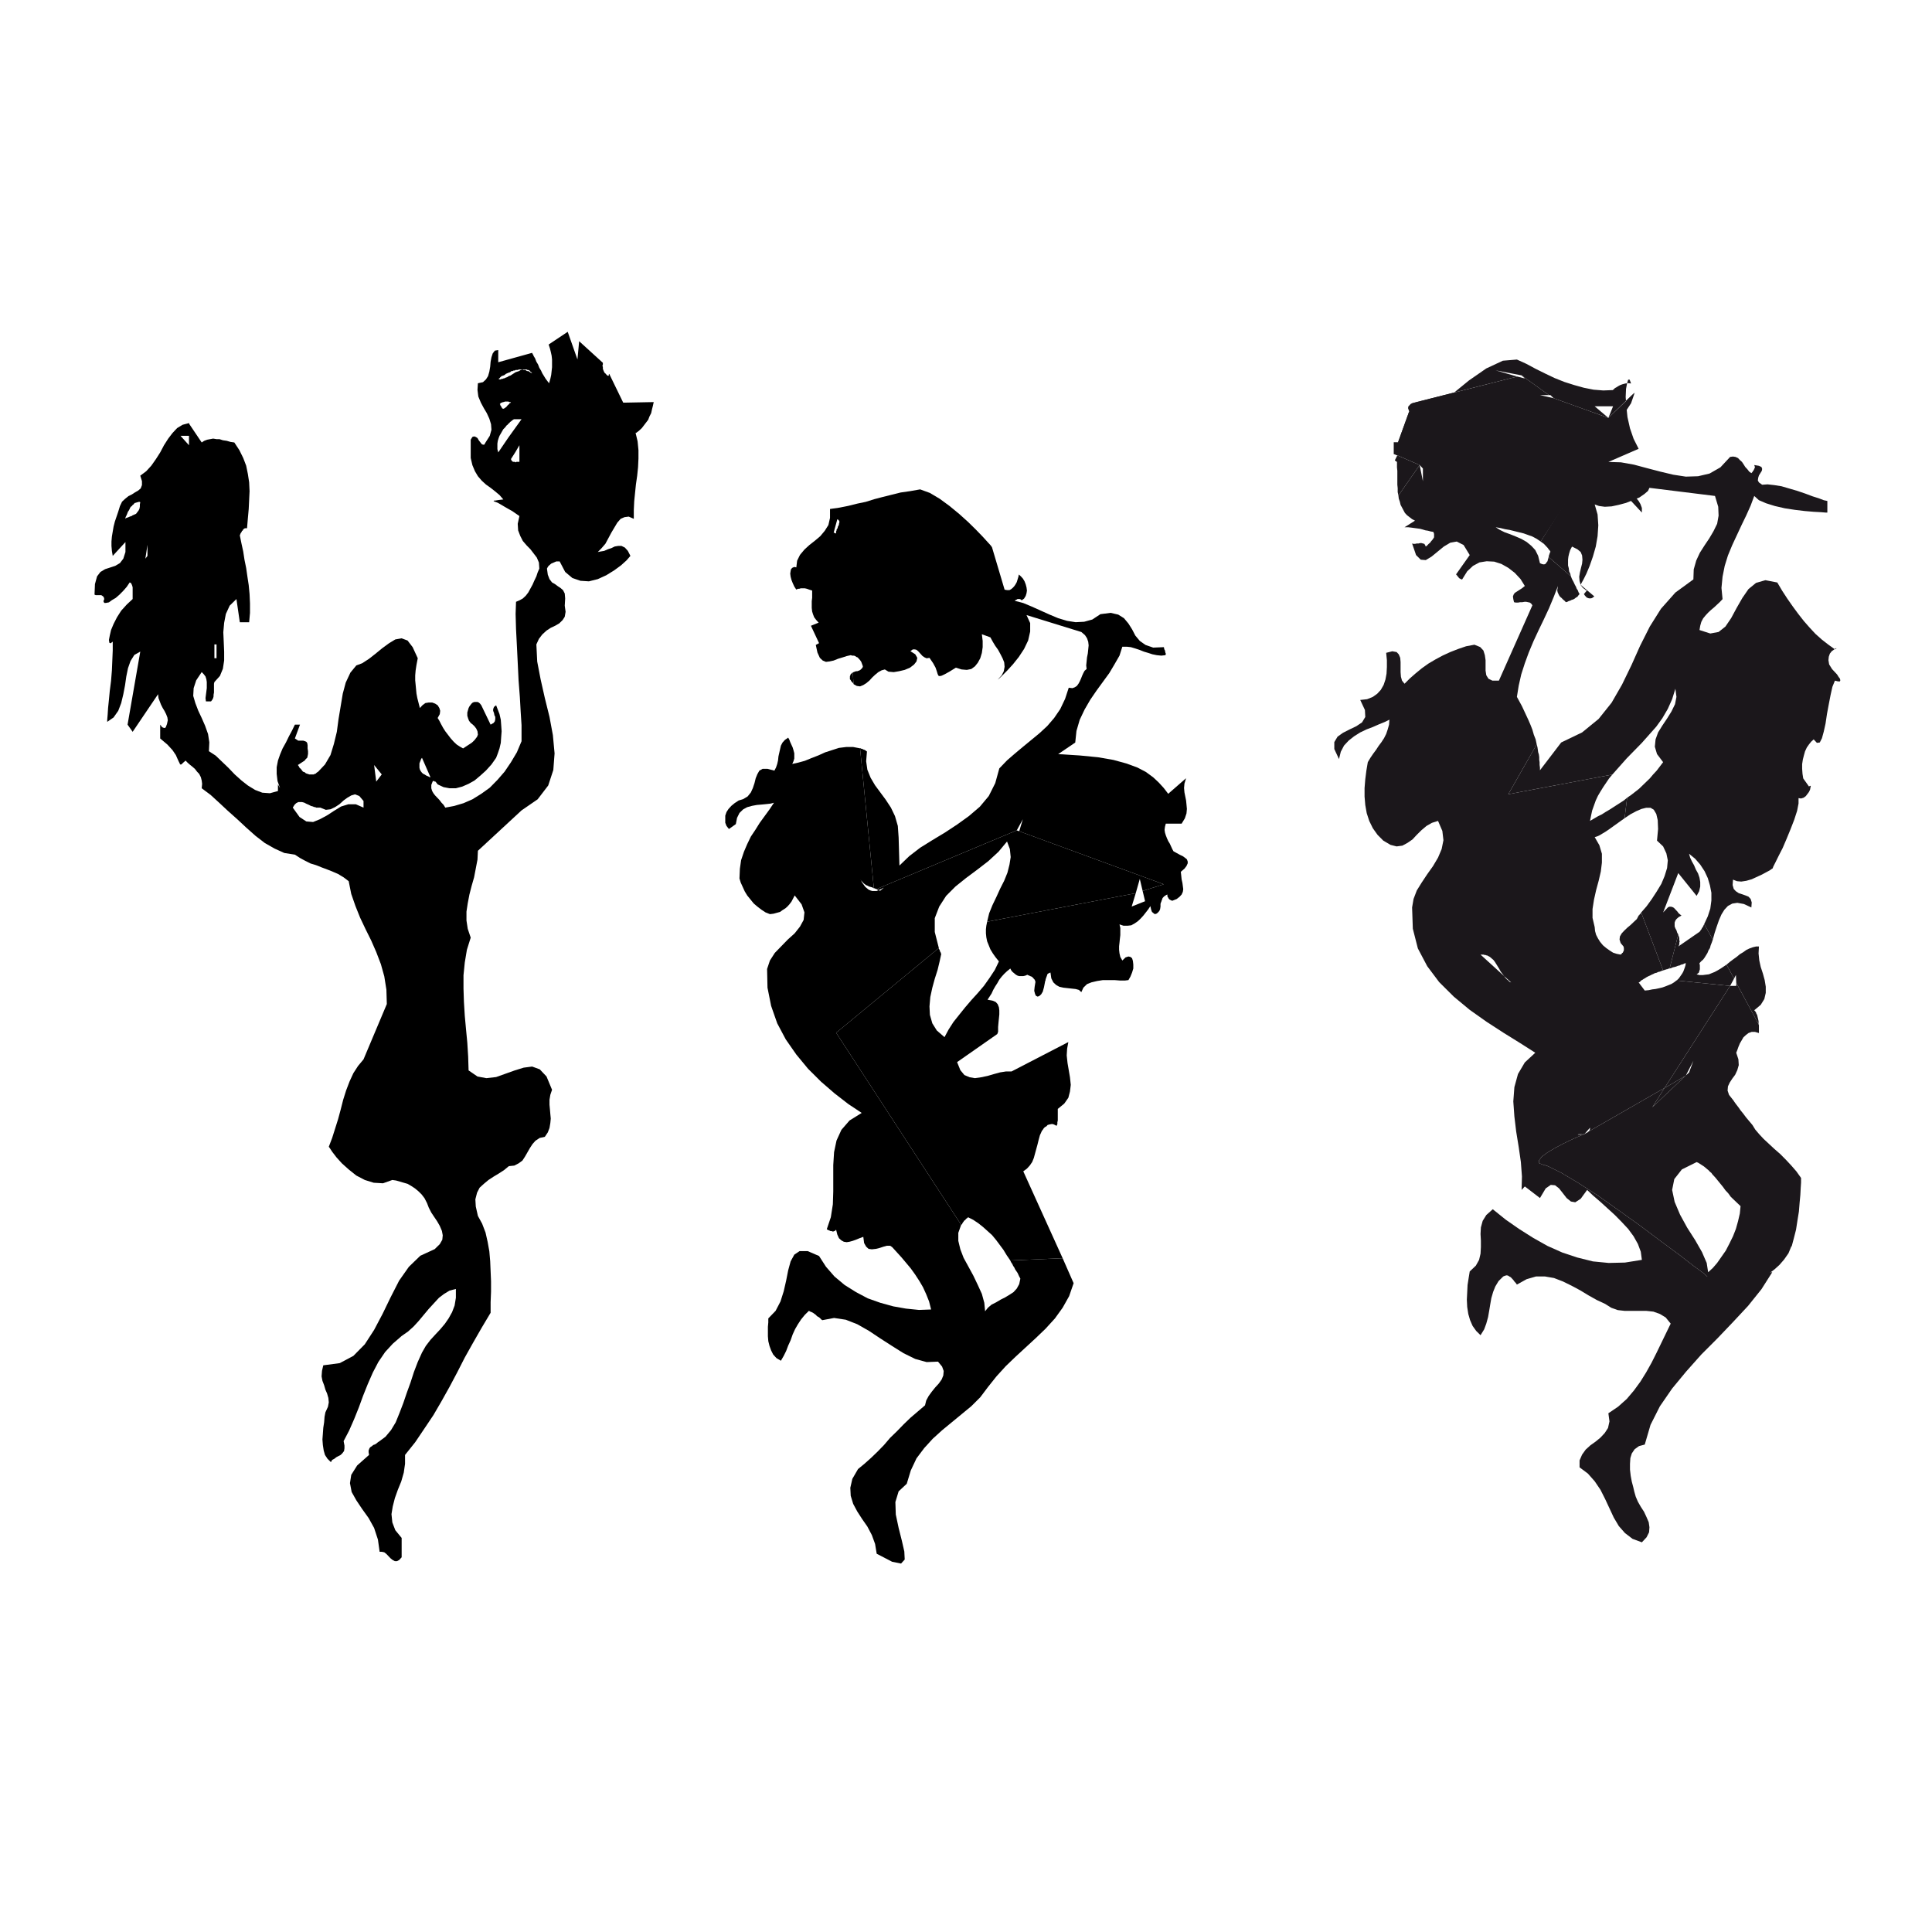 <?xml version="1.0" encoding="utf-8"?>
<!-- Generator: Adobe Illustrator 14.0.0, SVG Export Plug-In . SVG Version: 6.00 Build 43363)  -->
<!DOCTYPE svg PUBLIC "-//W3C//DTD SVG 1.1//EN" "http://www.w3.org/Graphics/SVG/1.1/DTD/svg11.dtd">
<svg version="1.1" id="Calque_1" xmlns="http://www.w3.org/2000/svg" xmlns:xlink="http://www.w3.org/1999/xlink" x="0px" y="0px"
	 width="500px" height="500px" viewBox="0 0 500 500" enable-background="new 0 0 500 500" xml:space="preserve">
<g>
	<polygon points="164.464,111.933 165.012,114.224 165.233,116.515 165.233,118.663 165.124,120.954 164.903,123.102 
		164.575,125.393 164.355,127.54 164.136,129.688 164.027,131.979 164.027,134.27 162.71,133.697 161.614,133.84 160.627,134.27 
		159.751,135.272 158.982,136.561 158.216,137.849 157.449,139.281 156.681,140.713 155.693,141.858 154.708,142.86 
		155.475,142.717 156.353,142.574 157.338,142.145 158.216,141.858 159.094,141.429 159.97,141.285 160.848,141.285 
		161.723,141.715 162.492,142.574 163.149,143.863 162.162,145.008 160.738,146.297 158.982,147.586 156.901,148.875 
		154.708,149.876 152.404,150.45 150.211,150.306 148.13,149.59 146.265,148.015 144.841,145.295 144.402,145.295 143.963,145.295 
		143.634,145.438 143.306,145.581 142.976,145.724 142.648,145.867 142.319,146.154 141.989,146.44 141.771,146.727 
		141.552,147.156 141.771,148.731 142.209,149.876 142.867,150.735 143.634,151.166 144.402,151.738 145.06,152.167 145.717,152.74 
		146.156,153.599 146.265,154.888 146.156,156.75 146.375,158.325 146.156,159.613 145.608,160.473 144.73,161.331 143.745,161.904 
		142.537,162.477 141.441,163.193 140.345,164.195 139.469,165.34 138.812,166.772 139.03,171.211 139.908,175.792 141.004,180.661 
		142.209,185.53 143.085,190.254 143.524,194.979 143.197,199.275 141.88,203.284 139.139,206.864 134.974,209.728 123.681,220.18 
		123.572,222.471 123.133,224.762 122.694,227.053 122.037,229.343 121.488,231.491 121.049,233.782 120.722,235.93 
		120.722,238.221 121.049,240.369 121.818,242.66 120.831,245.809 120.283,249.103 119.953,252.397 119.953,255.832 
		120.063,259.269 120.283,262.848 120.61,266.428 120.94,269.865 121.159,273.444 121.27,277.023 123.572,278.599 125.874,279.029 
		128.396,278.741 130.807,277.883 133.218,277.023 135.522,276.309 137.715,276.023 139.687,276.738 141.441,278.599 
		142.867,282.035 142.428,283.324 142.209,284.613 142.209,285.9 142.319,287.047 142.428,288.336 142.537,289.48 142.428,290.627 
		142.209,291.916 141.771,293.06 141.004,294.206 139.687,294.491 138.591,295.207 137.824,296.068 137.167,297.069 
		136.507,298.216 135.85,299.36 135.193,300.364 134.206,301.08 133.109,301.65 131.685,301.796 130.478,302.797 129.163,303.655 
		127.737,304.514 126.422,305.375 125.216,306.377 124.12,307.378 123.463,308.667 123.024,310.387 123.133,312.247 
		123.681,314.683 124.777,316.685 125.655,318.978 126.204,321.411 126.64,323.844 126.861,326.422 126.97,329.001 127.079,331.576 
		127.079,334.298 126.97,337.019 126.97,339.739 124.668,343.604 122.366,347.614 120.283,351.337 118.309,355.202 116.336,358.924 
		114.253,362.649 112.169,366.229 109.868,369.663 107.455,373.242 104.825,376.537 104.825,378.827 104.495,381.117 
		103.838,383.411 102.96,385.559 102.193,387.707 101.645,389.854 101.315,391.856 101.536,394.005 102.303,396.01 103.947,398.015 
		103.947,403.026 103.29,403.742 102.742,404.027 102.193,404.027 101.645,403.742 101.097,403.312 100.549,402.741 100,402.168 
		99.453,401.737 98.795,401.595 98.247,401.595 97.808,398.445 96.821,395.437 95.395,392.861 93.75,390.57 92.216,388.277 
		91.01,386.13 90.571,383.839 90.901,381.69 92.436,379.258 95.505,376.537 95.395,375.82 95.395,375.39 95.615,374.819 
		95.834,374.531 96.272,374.246 96.601,373.958 97.04,373.815 97.478,373.53 97.808,373.242 98.247,372.957 99.78,371.811 
		101.206,370.094 102.412,368.088 103.399,365.655 104.386,363.077 105.262,360.501 106.249,357.78 107.127,355.06 108.114,352.48 
		109.21,350.048 110.195,348.331 111.403,346.753 112.718,345.321 113.923,344.035 115.129,342.604 116.116,341.171 
		116.994,339.594 117.651,337.877 117.981,335.872 117.981,333.581 116.336,334.012 114.911,334.871 113.596,335.872 
		112.279,337.304 110.964,338.735 109.647,340.31 108.333,341.888 107.018,343.319 105.591,344.605 103.947,345.752 
		101.645,347.757 99.671,349.905 97.917,352.48 96.492,355.202 95.176,358.208 93.97,361.217 92.874,364.224 91.668,367.229 
		90.353,370.236 88.927,372.957 89.146,374.104 89.146,374.819 89.037,375.535 88.598,376.106 88.16,376.537 87.612,376.822 
		87.063,377.11 86.515,377.538 85.967,377.826 85.638,378.399 84.761,377.538 84.103,376.537 83.774,375.39 83.555,373.958 
		83.445,372.526 83.555,371.095 83.665,369.521 83.884,368.088 83.994,366.656 84.213,365.513 84.871,364.081 85.09,362.935 
		84.98,361.788 84.651,360.644 84.213,359.64 83.884,358.496 83.445,357.35 83.226,356.206 83.335,354.773 83.665,353.342 
		87.94,352.769 91.449,350.906 94.409,347.899 96.821,344.178 99.014,340.024 101.097,335.729 103.29,331.434 105.81,327.854 
		108.771,324.99 112.5,323.273 113.814,321.984 114.471,320.838 114.581,319.693 114.362,318.547 113.814,317.258 113.157,316.114 
		112.388,314.968 111.622,313.821 110.964,312.534 110.525,311.388 109.868,310.099 109.099,309.098 108.223,308.239 
		107.345,307.523 106.469,306.95 105.482,306.377 104.495,306.092 103.508,305.804 102.521,305.518 101.536,305.375 99.123,306.234 
		96.711,306.092 94.409,305.375 92.216,304.229 90.243,302.654 88.488,301.08 87.063,299.503 85.967,298.071 85.309,297.069 
		85.09,296.784 85.967,294.491 86.734,292.059 87.502,289.625 88.16,287.189 88.817,284.613 89.585,282.178 90.462,279.888 
		91.449,277.74 92.654,275.877 94.08,274.16 100.11,259.842 100,256.119 99.453,252.683 98.575,249.534 97.369,246.382 
		96.053,243.376 94.628,240.512 93.203,237.505 91.997,234.498 90.901,231.349 90.243,228.055 88.927,227.053 87.502,226.194 
		86.186,225.621 84.761,225.048 83.226,224.475 81.801,223.902 80.375,223.473 78.95,222.757 77.635,222.042 76.319,221.182 
		73.578,220.752 71.057,219.607 68.535,218.175 66.124,216.314 63.711,214.167 61.409,212.019 58.997,209.871 56.695,207.723 
		54.502,205.718 52.2,204 52.309,202.854 52.2,201.996 51.98,201.137 51.542,200.277 50.994,199.705 50.445,198.989 49.788,198.416 
		49.24,197.986 48.582,197.414 48.034,196.841 47.376,197.414 46.938,197.843 46.608,197.843 46.499,197.557 46.279,197.127 
		45.951,196.411 45.512,195.409 44.635,194.121 43.319,192.689 41.456,191.114 41.456,187.534 41.565,187.677 41.675,187.82 
		41.784,187.963 41.894,188.106 42.004,188.25 42.223,188.25 42.333,188.393 42.552,188.393 42.662,188.393 42.881,188.25 
		43.21,187.391 43.429,186.388 43.319,185.672 42.99,184.813 42.552,183.955 42.114,183.238 41.675,182.379 41.346,181.52 
		41.017,180.661 40.908,179.659 34.33,189.395 33.014,187.534 36.303,168.633 34.768,169.493 33.781,171.068 33.124,172.929 
		32.685,175.077 32.356,177.368 31.917,179.659 31.369,181.95 30.602,183.955 29.396,185.672 27.751,186.818 27.751,186.246 
		27.861,184.956 27.97,183.238 28.19,181.091 28.409,178.8 28.738,176.223 28.958,173.501 29.067,170.925 29.176,168.348 
		29.176,166.057 28.628,166.486 28.3,166.342 28.19,165.626 28.409,164.481 28.738,163.049 29.396,161.474 30.273,159.756 
		31.369,158.038 32.795,156.463 34.33,155.031 34.33,154.602 34.33,154.029 34.33,153.599 34.33,153.026 34.33,152.597 
		34.33,152.024 34.22,151.595 34.11,151.308 33.891,150.879 33.562,150.735 32.795,151.881 31.917,152.883 30.931,153.886 
		29.944,154.745 28.958,155.318 28.19,155.89 27.422,156.034 26.984,156.034 26.765,155.604 26.984,155.031 26.874,154.602 
		26.655,154.315 26.436,154.172 26.217,154.029 25.887,154.029 25.668,154.029 25.339,154.029 25.011,154.029 24.791,154.029 
		24.462,153.886 24.572,151.166 25.12,149.16 25.997,148.015 27.203,147.299 28.519,146.87 29.834,146.44 31.041,145.724 
		31.917,144.579 32.465,142.86 32.465,140.283 29.176,143.863 28.958,142.574 28.848,141.285 28.848,140.14 28.958,138.852 
		29.176,137.563 29.396,136.274 29.725,134.985 30.163,133.697 30.602,132.408 31.041,130.977 31.588,129.831 32.356,129.115 
		33.233,128.398 34.11,127.969 34.987,127.397 35.754,126.967 36.413,126.394 36.741,125.535 36.741,124.533 36.303,123.102 
		37.837,121.956 39.153,120.523 40.359,118.806 41.456,117.087 42.442,115.226 43.539,113.508 44.635,112.076 45.841,110.787 
		47.266,109.928 48.911,109.499 49.021,109.785 46.718,112.792 33.891,131.12 33.671,131.406 33.562,131.692 33.343,132.122 
		33.124,132.408 33.014,132.694 32.904,132.981 32.795,133.268 32.575,133.697 32.465,133.983 32.465,134.27 32.575,134.126 
		32.795,133.983 33.014,133.983 33.124,133.84 33.343,133.84 33.562,133.697 33.671,133.697 33.891,133.554 34.11,133.554 
		34.22,133.41 37.619,144.579 37.289,176.365 37.619,176.223 36.851,178.943 37.619,176.223 55.489,166.772 55.489,170.352 
		56.037,170.352 56.037,166.772 55.489,166.772 37.619,176.223 40.14,167.917 37.619,176.223 37.289,176.365 37.619,144.579 
		38.167,143.863 38.167,141 37.619,144.579 34.22,133.41 34.548,133.268 34.877,133.124 35.207,132.981 35.426,132.694 
		35.645,132.408 35.864,132.122 36.083,131.692 36.193,131.12 36.193,130.546 36.303,129.974 35.974,129.831 35.754,129.974 
		35.426,129.974 35.207,130.117 34.987,130.117 34.768,130.261 34.548,130.546 34.33,130.69 34.11,130.977 33.891,131.12 
		46.718,112.792 48.911,115.226 48.911,112.792 46.718,112.792 49.021,109.785 52.2,114.51 52.857,114.08 53.625,113.794 
		54.392,113.651 55.16,113.508 56.037,113.651 56.804,113.651 57.681,113.938 58.668,114.08 59.655,114.367 60.642,114.51 
		61.957,116.515 62.944,118.519 63.711,120.523 64.149,122.671 64.479,124.819 64.588,127.11 64.479,129.401 64.369,131.692 
		64.149,134.126 63.931,136.704 63.602,136.704 63.382,136.704 63.163,136.847 62.944,136.99 62.834,137.276 62.615,137.42 
		62.505,137.706 62.286,137.992 62.176,138.279 62.066,138.565 62.505,140.713 62.944,142.717 63.273,144.865 63.711,147.013 
		64.041,149.304 64.369,151.451 64.588,153.743 64.698,156.177 64.698,158.611 64.479,161.045 62.066,161.045 61.19,155.031 
		59.436,156.75 58.449,158.897 58.01,161.188 57.791,163.622 57.901,166.057 58.01,168.633 58.01,170.925 57.681,173.072 
		56.914,174.934 55.489,176.509 55.379,176.938 55.379,177.511 55.379,178.084 55.379,178.656 55.379,179.229 55.27,179.802 
		55.27,180.231 55.16,180.661 54.94,181.091 54.612,181.52 53.296,181.52 53.186,180.661 53.296,179.802 53.406,178.943 
		53.516,178.084 53.516,177.368 53.516,176.509 53.406,175.792 53.186,175.077 52.748,174.504 52.2,173.932 50.774,176.079 
		50.117,178.084 50.007,180.088 50.555,181.95 51.323,183.955 52.2,185.815 53.077,187.82 53.844,189.968 54.173,192.116 
		54.063,194.407 55.818,195.552 57.462,197.127 59.107,198.702 60.751,200.42 62.505,201.996 64.149,203.284 66.014,204.43 
		67.877,205.146 69.851,205.289 71.934,204.716 71.934,202.998 72.482,204 71.824,202.138 71.605,200.277 71.605,198.559 
		71.934,196.841 72.482,195.266 73.14,193.69 74.017,192.116 74.784,190.541 75.552,189.109 76.319,187.534 77.635,187.534 
		76.319,191.114 76.757,191.399 77.196,191.686 77.635,191.686 78.073,191.686 78.512,191.686 78.95,191.83 79.279,191.973 
		79.499,192.259 79.608,192.832 79.608,193.69 79.718,194.407 79.718,195.123 79.608,195.695 79.499,196.125 79.169,196.411 
		78.841,196.841 78.402,197.127 77.963,197.414 77.525,197.7 77.087,197.986 77.306,198.273 77.525,198.702 77.854,198.989 
		78.073,199.275 78.402,199.705 78.841,199.848 79.169,200.134 79.608,200.277 80.046,200.42 80.485,200.42 81.034,208.725 
		80.485,208.582 79.938,208.296 79.279,208.009 78.731,207.723 78.183,207.58 77.635,207.58 77.196,207.58 76.648,207.866 
		76.209,208.296 75.771,209.012 77.525,211.445 79.279,212.591 81.034,212.734 82.787,212.019 84.651,211.016 86.406,209.871 
		88.269,208.725 90.133,208.152 92.106,208.152 94.08,209.012 94.08,207.293 92.983,206.004 91.887,205.575 90.901,205.861 
		89.914,206.434 88.927,207.15 87.831,208.152 86.734,208.868 85.528,209.441 84.323,209.584 82.897,209.012 82.897,209.012 
		82.897,209.012 82.897,209.012 82.897,209.012 82.897,209.012 82.787,209.012 82.787,209.012 82.787,209.012 82.787,209.012 
		82.787,209.012 97.369,202.282 108.551,198.702 108.662,199.132 108.88,199.562 109.21,199.991 109.538,200.277 109.868,200.42 
		110.307,200.707 110.634,200.85 110.964,200.993 111.183,201.137 111.403,201.137 109.21,196.125 108.99,196.411 108.88,196.698 
		108.771,196.984 108.662,197.271 108.551,197.557 108.551,197.843 108.551,198.129 108.551,198.273 108.551,198.559 
		108.551,198.702 97.369,202.282 98.795,200.42 96.821,197.986 97.369,202.282 82.787,209.012 82.678,209.012 82.458,209.012 
		82.349,209.012 82.13,209.012 81.911,209.012 81.801,209.012 81.582,208.868 81.472,208.868 81.252,208.868 81.034,208.725 
		80.485,200.42 80.595,200.42 80.814,200.42 81.034,200.42 81.252,200.42 81.362,200.277 81.582,200.277 81.801,200.134 
		81.911,199.991 82.13,199.848 82.349,199.705 84.103,197.843 85.528,195.409 86.406,192.545 87.173,189.395 87.612,186.102 
		88.16,182.809 88.708,179.516 89.475,176.652 90.681,174.075 92.216,172.213 93.75,171.641 95.505,170.495 97.149,169.206 
		98.904,167.774 100.658,166.486 102.303,165.484 103.947,165.197 105.482,165.77 106.797,167.488 108.114,170.352 107.784,172.07 
		107.566,173.501 107.455,174.791 107.455,176.079 107.566,177.225 107.675,178.371 107.784,179.516 108.002,180.661 
		108.333,181.95 108.662,183.238 109.319,182.522 110.086,181.95 110.964,181.807 111.84,181.807 112.608,182.093 113.266,182.522 
		113.705,183.238 113.923,183.955 113.814,184.813 113.266,185.815 113.705,186.531 114.144,187.391 114.692,188.393 
		115.24,189.252 116.007,190.254 116.664,191.114 117.433,191.973 118.199,192.689 119.077,193.261 119.844,193.69 120.283,193.405 
		120.722,193.118 121.159,192.832 121.598,192.545 122.037,192.259 122.366,191.973 122.803,191.543 123.133,191.114 
		123.463,190.684 123.681,190.111 123.572,189.252 123.242,188.536 122.803,187.963 122.366,187.534 121.818,187.104 
		121.379,186.531 121.159,185.959 120.94,185.243 120.94,184.384 121.27,183.238 121.488,182.809 121.707,182.522 122.037,182.093 
		122.366,181.807 122.803,181.664 123.133,181.664 123.572,181.664 123.899,181.807 124.229,182.093 124.559,182.522 
		126.97,187.534 127.737,187.104 128.066,186.675 128.176,186.102 128.176,185.53 127.957,185.1 127.848,184.527 127.627,183.955 
		127.627,183.524 127.848,182.952 128.396,182.522 128.833,183.668 129.272,184.813 129.602,186.246 129.711,187.677 
		129.82,189.252 129.711,190.684 129.602,192.259 129.272,193.69 128.833,194.979 128.396,196.125 127.188,197.843 125.765,199.418 
		124.338,200.707 122.803,201.996 121.27,202.854 119.625,203.57 117.981,204 116.336,204 114.801,203.713 113.266,202.998 
		113.157,202.854 113.047,202.712 112.936,202.568 112.827,202.425 112.718,202.282 112.5,202.282 112.388,202.138 112.279,202.138 
		112.061,202.138 111.951,202.282 111.622,203.141 111.622,204 111.84,204.716 112.169,205.289 112.608,205.861 113.157,206.434 
		113.705,207.007 114.253,207.723 114.801,208.296 115.24,209.012 117.542,208.582 119.953,207.866 122.255,206.864 
		124.559,205.432 126.752,203.857 128.724,201.853 130.589,199.705 132.233,197.271 133.767,194.693 134.974,191.83 
		134.974,190.254 134.974,187.677 134.754,184.24 134.535,180.375 134.206,176.079 133.987,171.497 133.767,167.058 
		133.548,162.763 133.439,158.897 133.548,155.747 134.535,155.318 135.302,154.888 136.071,154.172 136.728,153.313 
		137.276,152.311 137.824,151.308 138.263,150.306 138.812,149.16 139.139,148.159 139.578,147.156 139.469,145.581 138.92,144.292 
		138.152,143.291 137.276,142.145 136.289,141.143 135.302,139.997 134.645,138.708 134.096,137.276 133.987,135.558 
		134.426,133.554 132.561,132.265 131.026,131.406 129.82,130.69 128.833,130.117 128.066,129.831 127.737,129.688 127.848,129.544 
		128.176,129.544 129.054,129.401 130.259,129.258 129.272,128.113 128.066,127.11 126.97,126.251 125.765,125.393 124.668,124.39 
		123.681,123.245 122.915,121.956 122.255,120.381 121.818,118.519 121.818,116.372 121.818,113.794 122.255,113.079 
		122.694,112.935 123.133,113.079 123.572,113.364 123.899,113.938 124.229,114.367 124.668,114.939 124.996,115.083 
		125.326,115.083 125.655,114.51 126.752,112.792 127.188,111.217 127.079,109.785 126.64,108.353 125.983,106.921 125.216,105.633 
		124.448,104.201 123.791,102.625 123.572,100.908 123.681,99.189 124.996,98.903 125.765,98.188 126.313,97.328 126.64,96.182 
		126.861,94.894 126.97,93.605 127.188,92.46 127.518,91.458 128.066,90.742 128.944,90.598 128.944,93.749 137.715,91.314 
		137.715,91.314 137.715,91.458 137.824,91.458 137.824,91.601 137.824,91.601 137.934,91.744 137.934,91.744 138.042,91.887 
		138.042,91.887 138.042,92.03 132.343,96.04 132.013,96.326 131.574,96.469 131.246,96.612 130.917,96.756 130.589,97.042 
		130.259,97.185 129.82,97.328 129.493,97.614 129.272,97.901 128.944,98.044 129.054,98.044 129.272,98.188 129.381,98.188 
		129.602,98.188 129.82,98.044 130.041,98.044 130.15,98.044 130.368,97.901 130.589,97.901 130.807,97.757 129.929,104.201 
		129.711,104.201 129.602,104.344 129.493,104.344 129.493,104.487 129.381,104.487 129.381,104.631 129.493,104.773 
		129.493,104.917 129.602,105.06 129.711,105.203 130.698,110.644 130.259,111.074 129.929,111.646 129.602,112.219 
		129.272,112.792 129.054,113.364 128.833,114.08 128.724,114.796 128.724,115.512 128.724,116.228 128.944,117.087 
		131.574,113.222 133.33,117.087 132.233,118.806 132.343,119.092 132.561,119.378 132.782,119.521 133,119.521 133.218,119.521 
		133.439,119.665 133.657,119.521 133.878,119.521 134.096,119.521 134.426,119.521 129.381,121.956 134.426,119.521 
		134.426,115.226 133.33,117.087 131.574,113.222 134.974,108.496 133,108.496 132.782,108.64 132.561,108.783 132.233,109.069 
		132.013,109.212 131.794,109.499 131.574,109.642 131.355,109.928 131.137,110.071 130.917,110.358 130.698,110.644 
		129.711,105.203 129.929,105.633 130.15,105.776 130.368,105.776 130.589,105.633 130.807,105.489 131.137,105.203 
		131.355,104.917 131.685,104.631 131.904,104.344 132.233,104.201 132.122,104.058 132.013,104.058 131.794,104.058 
		131.574,103.915 131.246,103.915 130.917,103.915 130.698,103.915 130.368,104.058 130.15,104.058 129.929,104.201 130.807,97.757 
		131.246,97.614 131.685,97.328 132.122,97.185 132.561,96.898 133,96.612 133.439,96.326 133.878,96.182 134.315,96.04 
		134.754,95.753 135.193,95.753 135.411,95.753 135.632,95.753 135.959,95.753 136.18,95.896 136.398,96.04 136.728,96.04 
		136.946,96.182 137.167,96.326 137.385,96.469 137.715,96.612 137.495,96.326 137.276,96.182 137.056,95.896 136.728,95.753 
		136.507,95.753 136.289,95.61 135.959,95.61 135.741,95.61 135.411,95.61 135.193,95.753 134.863,95.61 134.645,95.61 
		134.315,95.61 133.987,95.753 133.767,95.753 133.439,95.753 133.218,95.896 132.891,95.896 132.67,96.04 132.343,96.04 
		138.042,92.03 138.482,92.746 138.812,93.605 139.248,94.321 139.578,95.181 140.017,95.896 140.345,96.612 140.784,97.328 
		141.223,98.044 141.662,98.617 142.101,99.189 142.428,98.044 142.648,97.042 142.758,96.04 142.867,95.037 142.867,94.035 
		142.867,93.033 142.758,92.03 142.537,91.028 142.319,90.169 141.989,89.167 146.923,85.874 149.445,93.033 149.884,88.307 
		156.023,93.892 156.023,94.321 155.914,94.608 156.023,95.037 156.023,95.466 156.132,95.753 156.242,96.04 156.462,96.469 
		156.79,96.756 157.01,97.042 157.449,97.328 157.449,97.328 157.449,97.185 157.449,97.185 157.559,97.185 157.559,97.042 
		157.559,97.042 157.559,96.898 157.559,96.898 157.667,96.756 157.667,96.756 161.287,104.201 161.834,104.201 161.834,104.201 
		169.179,104.058 168.961,105.06 168.74,105.919 168.522,106.921 168.083,107.78 167.753,108.64 167.205,109.355 166.657,110.071 
		166.108,110.787 165.342,111.503 164.575,112.076 164.575,112.076 	"/>
	<polygon points="127.737,122.385 131.685,123.102 131.355,123.245 131.026,123.387 130.698,123.531 130.259,123.531 
		129.929,123.531 129.602,123.531 129.163,123.387 128.724,123.245 128.285,122.814 127.848,122.385 127.848,122.385 	"/>
	<polygon points="114.581,242.66 113.484,242.517 112.169,242.802 110.744,243.233 109.429,243.661 108.114,244.092 
		106.906,244.234 105.701,244.092 104.713,243.376 103.947,241.944 103.399,239.796 103.508,237.792 103.508,235.787 
		103.399,233.639 103.181,231.778 102.851,229.773 102.303,227.912 101.754,226.194 101.097,224.619 100.219,223.187 
		99.343,221.898 101.206,222.042 102.742,222.757 103.729,224.189 104.495,226.05 104.934,228.341 105.262,230.775 105.591,233.209 
		105.81,235.644 106.14,237.935 106.688,239.796 107.018,240.655 107.455,241.228 107.894,241.657 108.333,241.801 108.88,241.801 
		109.429,241.801 109.977,241.514 110.634,241.371 111.292,241.084 111.951,240.941 112.5,238.937 112.718,236.933 112.608,234.928 
		112.388,232.923 111.951,230.918 111.512,228.771 111.073,226.766 110.744,224.619 110.525,222.328 110.525,220.18 113.266,220.18 
		112.936,222.184 112.936,224.189 113.157,226.479 113.484,228.627 113.814,231.062 114.253,233.353 114.692,235.644 
		114.911,238.078 114.911,240.369 114.692,242.66 114.692,242.66 	"/>
	<polygon points="113.266,220.036 110.525,220.18 110.525,222.328 110.744,224.619 111.073,226.766 111.512,228.771 
		111.951,230.918 112.388,232.923 112.608,234.928 112.718,236.933 112.5,238.937 111.951,240.941 111.292,241.084 110.634,241.371 
		109.977,241.514 109.429,241.801 108.88,241.801 108.333,241.801 107.894,241.657 107.455,241.228 107.018,240.655 
		106.688,239.796 106.14,237.935 105.81,235.644 105.591,233.209 105.262,230.775 104.934,228.341 104.495,226.05 103.729,224.189 
		102.742,222.757 101.206,222.042 99.343,221.898 100.219,223.187 101.097,224.619 101.754,226.194 102.303,227.912 
		102.851,229.773 103.181,231.778 103.399,233.639 103.508,235.787 103.508,237.792 103.399,239.796 103.947,241.944 
		104.713,243.376 105.701,244.092 106.906,244.234 108.114,244.092 109.429,243.661 110.744,243.233 112.169,242.802 
		113.484,242.517 114.692,242.66 114.911,240.369 114.911,238.078 114.692,235.644 114.253,233.353 113.814,231.062 
		113.484,228.627 113.157,226.479 112.936,224.189 112.936,222.184 113.266,220.18 113.266,220.18 	"/>
</g>
<g>
	<polygon points="219.852,175.674 220.061,175.905 220.166,176.02 220.271,176.251 220.377,176.367 220.481,176.481 
		220.586,176.597 220.691,176.712 220.797,176.828 220.902,176.943 220.902,177.058 220.691,174.06 220.481,174.174 220.377,174.29 
		220.271,174.405 220.166,174.521 220.061,174.636 220.061,174.867 219.956,174.982 219.956,175.213 219.956,175.443 
		219.956,175.79 219.956,175.79 	"/>
	<polygon points="300.338,233.926 300.338,234.618 300.231,235.31 300.023,235.772 299.602,236.233 299.287,236.463 
		298.866,236.579 298.552,236.349 298.131,236.002 297.922,235.425 297.711,234.503 297.186,235.31 296.555,236.118 
		295.924,236.925 295.188,237.732 294.453,238.425 293.612,239.001 292.772,239.463 291.826,239.578 290.775,239.578 
		289.725,239.232 289.936,240.155 289.936,241.078 289.936,242 289.83,242.923 289.725,243.961 289.62,244.884 289.62,245.807 
		289.725,246.73 289.936,247.653 290.46,248.575 291.301,247.768 292.037,247.537 292.562,247.653 292.982,247.999 293.193,248.691 
		293.298,249.614 293.298,250.652 292.982,251.69 292.562,252.728 292.037,253.651 291.092,253.766 289.936,253.766 
		288.465,253.651 286.993,253.651 285.417,253.651 283.945,253.882 282.476,254.228 281.319,254.689 280.374,255.611 
		279.849,256.766 279.217,256.188 278.377,255.958 277.326,255.843 276.275,255.728 275.225,255.611 274.174,255.382 
		273.334,254.92 272.599,254.228 272.072,253.189 271.862,251.69 271.548,251.806 271.337,251.921 271.127,252.036 271.021,252.267 
		270.917,252.612 270.812,252.844 270.706,253.189 270.603,253.42 270.603,253.651 270.496,253.882 270.182,255.496 
		269.866,256.649 269.445,257.342 268.92,257.804 268.5,257.919 268.08,257.688 267.869,257.227 267.659,256.42 267.765,255.382 
		267.976,254.112 267.869,253.766 267.765,253.536 267.555,253.305 267.344,253.074 267.134,252.844 266.925,252.728 
		266.608,252.612 266.398,252.498 266.083,252.382 265.874,252.267 265.348,252.498 264.823,252.612 264.297,252.612 
		263.772,252.612 263.352,252.498 262.931,252.267 262.512,251.921 262.09,251.574 261.775,251.229 261.461,250.652 260.62,251.344 
		259.884,252.036 259.254,252.728 258.623,253.536 258.098,254.458 257.572,255.266 257.047,256.188 256.626,257.111 
		256.102,257.919 255.575,258.727 256.837,258.957 257.677,259.303 258.203,259.88 258.519,260.688 258.623,261.495 
		258.623,262.533 258.519,263.571 258.413,264.608 258.309,265.763 258.309,267.031 258.098,267.607 247.696,274.875 
		248.537,276.953 249.587,278.221 250.953,278.798 252.318,279.027 253.896,278.798 255.575,278.451 257.152,277.989 
		258.833,277.529 260.305,277.298 261.775,277.298 276.485,269.685 276.17,271.415 276.064,273.146 276.275,275.105 
		276.591,276.953 276.906,278.798 277.115,280.758 276.906,282.488 276.485,284.104 275.435,285.604 273.755,286.987 
		273.755,287.449 273.755,287.794 273.755,288.256 273.755,288.718 273.755,289.064 273.755,289.524 273.755,289.986 
		273.648,290.448 273.648,290.909 273.438,291.371 273.019,291.14 272.493,290.909 272.072,290.909 271.548,291.024 271.127,291.14 
		270.812,291.486 270.392,291.716 270.076,292.063 269.866,292.408 269.655,292.64 269.131,293.793 268.815,294.947 268.5,296.215 
		268.185,297.369 267.869,298.522 267.555,299.676 267.134,300.715 266.504,301.636 265.769,302.444 264.823,303.137 
		275.014,325.63 261.461,326.206 260.515,324.823 259.674,323.438 258.728,322.169 257.782,320.9 256.732,319.632 255.575,318.594 
		254.42,317.555 253.265,316.632 251.897,315.71 250.533,315.019 250.322,315.248 250.112,315.363 249.902,315.595 249.691,315.825 
		249.482,315.939 249.377,316.172 249.167,316.401 249.062,316.632 248.956,316.863 248.746,316.979 216.383,267.263 
		216.699,267.031 219.115,269.914 216.699,267.031 242.968,245.346 242.968,245.577 243.073,245.691 243.177,245.807 
		243.177,245.922 243.282,246.153 243.282,246.268 243.387,246.384 243.493,246.615 243.493,246.73 243.598,246.845 
		243.177,248.806 242.652,250.998 241.917,253.305 241.286,255.611 240.761,258.034 240.55,260.457 240.655,262.648 241.286,264.84 
		242.442,266.687 244.438,268.416 245.489,266.454 246.75,264.494 248.221,262.648 249.796,260.688 251.373,258.842 
		253.054,256.996 254.631,255.15 256.102,253.074 257.468,250.998 258.519,248.806 257.677,247.768 256.942,246.73 256.311,245.691 
		255.892,244.653 255.471,243.615 255.261,242.578 255.156,241.54 255.156,240.501 255.261,239.578 255.471,238.54 293.928,231.158 
		292.877,234.618 296.345,233.234 295.715,230.581 301.179,228.851 263.141,214.894 263.772,215.124 264.718,212.01 
		263.141,214.894 226.786,230.119 226.681,230.119 226.681,230.004 226.576,230.004 226.576,230.004 226.47,230.004 226.47,229.889 
		226.365,229.889 226.261,229.889 226.261,229.889 226.156,229.889 222.583,193.669 222.792,193.669 222.898,193.784 
		223.108,193.784 223.318,193.899 223.529,194.015 223.634,194.015 223.843,194.13 224.055,194.246 224.159,194.361 
		224.369,194.476 224.159,197.014 224.474,199.206 225.314,201.282 226.47,203.243 227.837,205.088 229.202,206.934 230.568,209.01 
		231.619,211.202 232.355,213.74 232.565,216.739 232.774,224.006 235.296,221.583 238.134,219.392 241.286,217.431 244.543,215.47 
		247.696,213.394 250.743,211.202 253.58,208.779 255.892,206.011 257.572,202.666 258.623,198.86 260.62,196.783 262.616,195.053 
		264.823,193.207 266.925,191.477 269.026,189.747 271.021,187.901 272.808,185.825 274.385,183.518 275.646,180.865 
		276.591,177.981 277.536,178.097 278.166,177.866 278.692,177.52 279.113,176.943 279.428,176.367 279.742,175.674 
		280.059,174.867 280.374,174.174 280.688,173.598 281.214,173.136 281.109,172.214 281.214,171.176 281.319,170.137 
		281.528,169.099 281.635,168.061 281.739,167.023 281.635,166.1 281.319,165.177 280.793,164.37 279.849,163.563 265.663,159.179 
		266.608,161.255 266.608,163.447 266.083,165.754 265.032,167.945 263.667,170.022 262.196,171.867 260.725,173.483 
		259.464,174.751 258.623,175.559 258.203,175.905 259.254,174.751 259.778,173.713 259.989,172.56 259.884,171.406 
		259.464,170.368 258.938,169.33 258.309,168.176 257.572,167.139 256.942,166.1 256.311,164.946 254.105,164.139 254.315,165.87 
		254.315,167.484 254.105,168.983 253.685,170.368 253.054,171.521 252.318,172.444 251.373,173.136 250.217,173.367 
		248.851,173.252 247.38,172.791 245.699,173.829 244.438,174.521 243.703,174.867 243.177,174.982 242.862,174.867 
		242.652,174.405 242.442,173.713 242.126,172.791 241.496,171.637 240.55,170.252 239.815,170.368 239.29,170.137 238.765,169.792 
		238.344,169.33 237.923,168.869 237.608,168.522 237.188,168.176 236.768,168.061 236.243,168.061 235.613,168.522 236.873,169.33 
		237.398,170.252 237.188,171.176 236.558,171.983 235.507,172.791 234.141,173.367 232.67,173.713 231.304,173.944 
		229.938,173.829 228.992,173.252 228.152,173.483 227.312,173.944 226.47,174.636 225.735,175.328 225,176.136 224.159,176.828 
		223.423,177.289 222.583,177.635 221.742,177.52 220.902,177.058 220.691,174.06 220.902,173.944 221.216,173.829 221.532,173.713 
		221.847,173.713 222.162,173.598 222.479,173.483 222.792,173.252 223.004,173.021 223.213,172.791 223.318,172.444 
		223.108,171.867 222.898,171.291 222.583,170.829 222.267,170.483 221.953,170.137 221.637,170.022 221.322,169.792 
		221.007,169.676 220.586,169.676 220.166,169.561 216.909,136.224 217.013,135.994 217.119,135.763 217.119,135.532 
		217.225,135.302 217.225,135.071 217.225,134.84 217.119,134.725 217.013,134.609 216.909,134.494 216.699,134.378 
		215.753,137.839 216.383,138.07 216.383,137.839 216.383,137.724 216.383,137.493 216.488,137.378 216.488,137.147 
		216.593,136.917 216.699,136.801 216.804,136.571 216.804,136.34 216.909,136.224 220.166,169.561 219.115,169.792 
		218.064,170.137 216.909,170.483 215.753,170.945 214.703,171.176 213.756,171.291 212.916,170.945 212.18,170.252 211.55,168.869 
		211.129,166.908 211.971,166.446 209.869,161.948 211.865,161.14 211.235,160.448 210.709,159.755 210.395,158.948 
		210.184,158.256 210.079,157.333 210.079,156.526 210.079,155.604 210.184,154.68 210.184,153.758 210.184,152.834 
		209.449,152.604 208.818,152.373 208.293,152.258 207.663,152.258 207.242,152.258 206.822,152.373 206.506,152.373 
		206.296,152.489 206.191,152.489 206.086,152.604 205.561,151.796 205.141,150.874 204.825,150.066 204.615,149.259 
		204.51,148.452 204.615,147.759 204.72,147.298 205.035,146.952 205.561,146.721 206.086,146.837 206.296,145.106 207.032,143.606 
		208.188,142.223 209.449,141.069 210.92,139.916 212.285,138.762 213.441,137.378 214.387,135.878 214.807,134.033 
		214.807,131.726 217.225,131.38 219.536,130.918 221.847,130.341 224.055,129.88 226.261,129.188 228.467,128.611 230.778,128.034 
		233.09,127.458 235.507,127.112 238.134,126.65 240.655,127.573 243.177,129.073 245.699,130.918 248.221,132.995 250.533,135.071 
		252.529,137.032 254.315,138.877 255.575,140.262 256.417,141.185 256.732,141.646 259.989,152.604 260.62,152.72 261.25,152.72 
		261.671,152.489 262.09,152.143 262.512,151.681 262.826,151.22 263.141,150.643 263.352,149.951 263.562,149.259 263.667,148.683 
		264.191,149.144 264.718,149.721 265.138,150.413 265.453,151.22 265.663,152.027 265.769,152.834 265.663,153.527 
		265.453,154.219 265.032,154.911 264.402,155.373 264.191,155.142 263.877,155.027 263.667,155.027 263.562,155.027 
		263.352,155.027 263.141,155.142 263.036,155.257 262.931,155.257 262.722,155.373 262.616,155.488 264.823,156.065 
		267.029,156.987 269.341,158.025 271.653,159.064 273.858,159.986 276.17,160.679 278.377,161.024 280.584,160.909 
		282.686,160.333 284.787,158.948 287.414,158.602 289.409,159.064 290.881,159.986 292.037,161.371 292.982,162.87 
		293.822,164.485 294.979,165.87 296.45,166.908 298.446,167.6 301.179,167.484 301.282,167.715 301.282,167.945 301.388,168.176 
		301.493,168.292 301.493,168.522 301.599,168.753 301.599,168.983 301.703,169.099 301.703,169.33 301.599,169.561 
		300.548,169.676 299.392,169.561 298.236,169.33 297.186,168.983 296.029,168.638 294.873,168.176 293.822,167.83 292.667,167.484 
		291.616,167.369 290.46,167.369 289.725,169.676 288.465,171.867 287.098,174.174 285.417,176.481 283.736,178.789 282.16,181.095 
		280.688,183.633 279.428,186.286 278.587,189.17 278.271,192.169 273.858,195.168 279.428,195.514 284.156,195.976 
		288.148,196.667 291.511,197.591 294.349,198.629 296.555,199.782 298.446,201.167 299.917,202.551 301.179,203.935 
		302.333,205.435 306.957,201.397 306.537,202.782 306.432,203.935 306.537,205.088 306.746,206.126 306.957,207.165 
		307.062,208.203 307.167,209.356 307.062,210.51 306.643,211.779 305.802,213.163 301.703,213.163 301.493,213.97 301.388,214.778 
		301.493,215.47 301.703,216.162 302.019,216.969 302.333,217.662 302.754,218.354 303.069,219.046 303.384,219.738 303.7,220.314 
		304.541,220.776 305.381,221.238 306.117,221.583 306.746,222.045 307.167,222.391 307.378,222.968 307.378,223.429 
		307.062,224.122 306.537,224.813 305.592,225.621 305.695,226.544 305.802,227.582 306.011,228.504 306.117,229.312 
		306.222,230.119 306.117,230.812 305.802,231.504 305.276,232.081 304.541,232.657 303.384,233.119 303.069,233.003 
		302.859,232.888 302.649,232.772 302.544,232.657 302.438,232.542 302.333,232.312 302.229,232.196 302.124,231.965 
		302.124,231.734 302.124,231.504 301.809,231.619 301.493,231.85 301.282,231.965 301.073,232.196 300.863,232.426 
		300.758,232.772 300.652,233.003 300.548,233.35 300.442,233.58 300.338,233.926 300.338,233.926 	"/>
	<polygon points="299.917,224.698 300.338,225.044 300.652,225.275 300.968,225.621 301.388,225.967 301.703,226.197 
		302.019,226.544 302.333,227.005 302.649,227.351 302.859,227.928 302.965,228.504 302.438,228.735 301.914,228.851 
		301.388,228.735 300.968,228.389 300.548,227.928 300.231,227.351 300.023,226.774 299.917,226.082 299.917,225.39 
		300.023,224.698 300.023,224.698 	"/>
	<polygon points="264.087,330.82 263.772,332.321 263.141,333.475 262.301,334.396 261.25,335.088 260.095,335.781 258.938,336.358 
		257.782,337.05 256.626,337.627 255.682,338.433 254.946,339.356 254.735,337.165 254.105,334.857 253.054,332.551 
		251.897,330.129 250.638,327.821 249.377,325.515 248.537,323.322 248.01,321.131 248.01,319.056 248.746,316.979 216.383,267.263 
		216.699,267.031 215.018,265.07 216.699,267.031 242.968,245.346 241.917,241.193 241.917,237.617 243.073,234.618 244.858,231.85 
		247.275,229.428 250.007,227.235 252.948,225.044 255.786,222.853 258.413,220.43 260.62,217.777 261.354,219.738 261.565,221.814 
		261.25,223.775 260.725,225.852 259.884,227.928 258.833,230.004 257.888,232.081 256.837,234.272 255.996,236.349 255.471,238.54 
		293.928,231.158 294.979,227.466 295.715,230.581 301.179,228.851 263.141,214.894 226.786,230.119 226.891,230.119 
		226.891,230.119 226.995,230.119 226.995,230.235 227.101,230.235 227.207,230.235 227.207,230.235 227.312,230.35 227.312,230.35 
		227.416,230.35 227.521,230.35 227.626,230.235 227.732,230.235 227.941,230.119 228.046,230.119 228.152,230.004 228.257,230.004 
		228.362,229.889 228.571,229.773 228.677,229.773 227.732,230.581 227.732,230.466 227.626,230.466 227.626,230.466 
		227.626,230.466 227.626,230.466 227.521,230.466 227.521,230.466 227.521,230.466 227.416,230.35 227.416,230.35 226.891,230.581 
		226.261,230.581 225.735,230.581 225.314,230.466 224.789,230.235 224.369,229.889 223.949,229.542 223.529,228.966 
		223.108,228.389 222.688,227.582 222.898,227.928 223.213,228.274 223.529,228.62 223.843,228.851 224.159,229.081 
		224.474,229.197 224.894,229.428 225.314,229.542 225.735,229.658 226.156,229.889 222.583,193.669 220.797,193.323 
		219.01,193.323 217.119,193.554 215.333,194.13 213.546,194.707 211.76,195.514 209.974,196.207 208.293,196.898 206.612,197.36 
		205.035,197.706 205.351,197.014 205.561,196.322 205.561,195.63 205.561,194.938 205.351,194.13 205.141,193.438 204.825,192.746 
		204.51,192.054 204.3,191.477 203.984,190.9 203.145,191.477 202.514,192.169 202.094,192.977 201.883,193.899 201.673,194.822 
		201.463,195.745 201.358,196.783 201.147,197.706 200.833,198.629 200.412,199.437 198.626,198.975 197.365,198.975 
		196.524,199.437 195.999,200.359 195.579,201.397 195.264,202.666 194.843,203.935 194.318,205.088 193.477,206.126 
		192.321,206.819 191.166,207.165 190.115,207.857 189.274,208.549 188.539,209.356 188.013,210.164 187.698,211.086 
		187.698,212.01 187.698,212.932 188.013,213.74 188.644,214.547 190.43,213.278 190.745,211.663 191.375,210.395 192.321,209.472 
		193.372,208.895 194.633,208.549 195.894,208.318 197.26,208.203 198.416,208.088 199.467,207.972 200.307,207.741 
		199.151,209.472 197.891,211.202 196.63,212.932 195.474,214.778 194.318,216.508 193.372,218.469 192.532,220.43 191.796,222.622 
		191.481,224.813 191.375,227.351 191.691,228.389 192.216,229.542 192.742,230.696 193.372,231.734 194.213,232.772 
		195.054,233.811 195.999,234.618 197.05,235.425 198.101,236.118 199.256,236.579 200.202,236.463 201.043,236.233 
		201.883,236.002 202.514,235.541 203.249,235.08 203.774,234.618 204.3,234.042 204.825,233.35 205.246,232.542 205.666,231.734 
		207.452,234.042 208.188,236.118 207.978,238.079 207.032,239.809 205.666,241.54 203.879,243.154 202.198,244.884 
		200.518,246.615 199.256,248.575 198.521,250.768 198.626,255.611 199.571,260.341 201.147,264.84 203.354,268.993 
		206.086,272.915 209.133,276.605 212.496,279.951 215.963,282.95 219.536,285.719 223.004,288.025 219.852,289.986 217.75,292.408 
		216.488,295.177 215.858,298.176 215.648,301.521 215.648,304.866 215.648,308.327 215.543,311.673 215.018,315.019 
		213.967,318.132 214.177,318.247 214.387,318.361 214.703,318.479 214.912,318.594 215.228,318.594 215.438,318.709 
		215.648,318.709 215.963,318.594 216.173,318.479 216.383,318.247 216.699,319.516 217.119,320.438 217.75,321.016 218.38,321.362 
		219.115,321.478 219.852,321.362 220.691,321.131 221.637,320.786 222.479,320.438 223.423,320.092 223.634,321.707 
		224.159,322.631 224.789,323.208 225.63,323.322 226.681,323.208 227.626,322.976 228.677,322.631 229.518,322.398 
		230.359,322.398 230.884,322.746 232.145,324.129 233.3,325.399 234.562,326.898 235.717,328.283 236.873,329.896 237.923,331.512 
		238.87,333.127 239.71,334.973 240.446,336.817 240.971,338.895 237.819,339.01 234.456,338.665 231.198,338.088 227.837,337.165 
		224.58,336.011 221.532,334.396 218.589,332.551 215.963,330.358 213.756,327.821 211.971,325.053 209.028,323.784 
		206.927,323.784 205.561,324.706 204.615,326.437 203.984,328.743 203.459,331.397 202.829,334.166 201.988,336.817 
		200.727,339.242 198.836,341.202 198.836,342.24 198.731,343.394 198.731,344.662 198.731,345.816 198.836,347.084 
		199.151,348.353 199.571,349.506 200.097,350.545 200.938,351.469 202.094,352.16 202.829,350.892 203.459,349.623 
		203.984,348.238 204.615,346.854 205.141,345.354 205.771,343.971 206.506,342.702 207.347,341.432 208.293,340.278 
		209.344,339.242 209.764,339.472 210.079,339.587 210.5,339.818 210.814,340.049 211.129,340.278 211.445,340.625 211.865,340.854 
		212.18,341.087 212.496,341.432 212.811,341.664 215.858,341.087 218.905,341.549 221.847,342.702 224.894,344.433 
		227.837,346.393 230.884,348.353 233.825,350.2 236.873,351.698 239.815,352.507 242.757,352.39 243.808,353.66 244.228,354.814 
		244.124,355.968 243.703,357.004 242.968,358.043 242.022,359.081 241.18,360.12 240.341,361.273 239.71,362.427 239.395,363.695 
		237.503,365.311 235.613,366.926 233.825,368.656 232.145,370.387 230.359,372.116 228.783,373.962 227.101,375.692 
		225.419,377.308 223.738,378.806 222.058,380.191 220.586,382.728 220.061,385.035 220.166,387.112 220.797,389.188 
		221.847,391.149 223.108,393.109 224.474,395.069 225.63,397.262 226.47,399.568 226.891,402.107 230.884,404.183 233.195,404.645 
		234.141,403.605 234.037,401.531 233.406,398.762 232.565,395.417 231.83,391.956 231.724,388.726 232.565,385.959 
		234.667,383.996 235.717,380.536 237.188,377.422 239.185,374.769 241.392,372.347 243.808,370.154 246.329,368.079 
		248.851,366.002 251.373,363.925 253.685,361.618 255.682,358.966 257.888,356.197 260.305,353.544 262.826,351.121 
		265.453,348.699 268.08,346.277 270.603,343.855 273.019,341.202 275.014,338.433 276.696,335.435 277.852,332.089 275.014,325.63 
		261.461,326.206 261.671,326.668 261.985,327.13 262.196,327.59 262.512,328.052 262.722,328.514 263.036,328.976 263.352,329.438 
		263.562,329.896 263.772,330.358 264.087,330.936 264.087,330.936 	"/>
</g>
<g>
	<polygon fill="#1B171B" points="449.243,252.15 449.336,254.351 455.115,265.051 455.115,264.65 455.115,264.251 455.022,263.851 
		454.929,263.451 454.836,263.051 454.742,262.65 454.557,262.351 454.463,262.051 454.276,261.751 453.997,261.451 
		455.674,260.051 456.606,258.551 456.979,256.951 456.979,255.351 456.7,253.65 456.234,251.951 455.674,250.251 455.302,248.551 
		455.115,246.751 455.208,244.951 454.463,244.951 453.624,245.15 452.785,245.451 451.946,245.851 451.107,246.451 
		450.269,246.951 449.43,247.65 448.591,248.251 447.659,248.951 446.819,249.65 448.777,253.251 449.336,252.15 449.336,252.15 	
		"/>
	<polygon fill="#1B171B" points="439.829,241.151 434.33,244.951 434.518,244.65 434.61,244.351 434.61,243.951 434.703,243.651 
		434.61,243.351 434.61,243.051 434.61,242.751 434.518,242.451 434.424,242.151 434.33,241.851 432.093,250.65 432.467,250.551 
		432.933,250.351 433.398,250.251 433.771,250.15 434.236,249.951 434.703,249.851 435.076,249.65 435.542,249.551 435.915,249.351 
		436.287,249.251 436.194,249.851 436.008,250.451 435.821,250.951 435.635,251.451 435.355,251.951 435.076,252.351 
		434.797,252.751 434.518,253.15 434.236,253.451 433.864,253.751 447.752,255.15 448.777,253.251 446.819,249.65 446.074,250.15 
		445.329,250.65 444.489,251.15 443.744,251.551 442.999,251.851 442.253,252.15 441.414,252.251 440.668,252.351 439.829,252.351 
		439.084,252.15 439.363,251.951 439.644,251.751 439.736,251.451 439.829,251.15 439.923,250.851 439.923,250.451 439.923,250.15 
		439.923,249.751 439.829,249.451 439.829,249.251 440.295,248.751 440.762,248.351 441.135,247.851 441.508,247.251 441.88,246.65 
		442.159,245.951 442.532,245.351 442.719,244.65 442.999,243.951 443.278,243.151 441.042,239.151 440.948,239.351 
		440.855,239.551 440.762,239.751 440.668,239.951 440.481,240.151 440.389,240.351 440.295,240.551 440.109,240.751 
		440.016,240.951 439.829,241.151 439.829,241.151 	"/>
	<polygon fill="#1B171B" points="409.91,293.551 410.376,293.351 410.282,293.351 410.282,293.351 410.282,293.351 410.189,293.351 
		410.189,293.351 410.189,293.351 410.189,293.351 410.097,293.451 410.097,293.451 410.097,293.451 409.91,293.551 409.91,293.551 
			"/>
	<polygon fill="#1B171B" points="410.655,152.851 409.91,153.751 410.189,154.151 410.47,154.451 410.655,154.651 410.937,154.751 
		411.215,154.851 411.495,154.851 411.774,154.851 412.054,154.751 412.333,154.551 412.613,154.351 409.072,151.351 
		409.165,151.551 409.258,151.651 409.444,151.851 409.538,152.051 409.724,152.151 409.91,152.351 410.097,152.451 
		410.282,152.651 410.47,152.751 410.749,152.851 410.749,152.851 	"/>
	<polygon fill="#1B171B" points="436.287,278.351 432.746,280.451 432.373,281.751 432.746,280.451 430.789,281.551 
		427.619,286.551 436.287,278.351 436.287,278.351 	"/>
	<polygon fill="#1B171B" points="422.959,101.651 416.248,108.151 417.46,105.151 412.706,105.151 416.248,108.151 402.081,103.051 
		401.242,102.251 400.869,102.251 393.786,97.151 387.074,95.851 392.667,97.451 365.45,104.351 365.077,104.551 364.892,104.751 
		364.705,104.951 364.519,105.151 364.426,105.351 364.426,105.551 364.426,105.751 364.519,105.951 364.611,106.251 
		364.705,106.451 361.815,114.451 360.697,114.451 360.697,117.451 367.407,120.351 361.909,128.251 361.723,127.351 
		361.723,126.351 361.63,125.451 361.63,124.451 361.63,123.551 361.63,122.651 361.63,121.851 361.537,120.951 361.537,120.251 
		361.537,119.551 360.977,119.151 361.909,117.251 364.053,114.251 367.222,110.551 371.136,106.351 375.518,102.251 
		380.178,98.451 384.65,95.351 388.938,93.351 392.573,93.051 394.997,94.151 397.421,95.451 399.844,96.651 402.36,97.851 
		404.878,98.851 407.394,99.651 409.91,100.351 412.427,100.851 414.943,101.051 417.46,100.951 417.46,100.851 417.646,100.751 
		417.926,100.451 418.299,100.251 418.765,99.951 419.324,99.651 419.884,99.451 420.629,99.251 421.374,99.151 422.12,99.251 
		421.748,98.251 421.374,98.251 421.095,99.151 420.815,100.651 420.722,102.751 420.908,105.251 421.188,107.951 421.841,110.851 
		422.772,113.551 424.078,116.151 416.248,119.551 419.511,119.651 422.866,120.251 426.222,121.151 429.67,122.051 
		433.025,122.851 436.287,123.351 439.457,123.251 442.439,122.551 445.236,120.951 447.752,118.251 448.498,118.151 
		449.149,118.251 449.803,118.551 450.269,119.051 450.828,119.551 451.294,120.251 451.667,120.851 452.227,121.451 
		452.692,122.051 453.251,122.451 453.344,122.351 453.53,122.151 453.624,121.951 453.811,121.751 453.904,121.551 
		453.997,121.351 454.091,121.151 454.184,120.851 454.091,120.651 453.997,120.351 455.208,120.551 455.861,120.851 
		456.048,121.351 455.955,121.851 455.581,122.451 455.208,123.051 455.022,123.651 454.929,124.351 455.208,124.851 
		456.048,125.451 457.445,125.351 459.217,125.551 461.081,125.851 463.131,126.451 465.182,127.051 467.232,127.751 
		469.097,128.451 470.681,128.951 471.985,129.451 472.917,129.651 472.917,132.651 472.451,132.651 471.24,132.551 
		469.376,132.451 467.046,132.251 464.529,131.951 461.919,131.551 459.31,130.951 457.072,130.251 455.208,129.451 
		453.997,128.351 453.064,130.851 451.946,133.351 450.734,135.851 449.523,138.451 448.312,141.051 447.192,143.751 
		446.354,146.451 445.795,149.251 445.516,152.151 445.795,155.051 445.143,155.751 444.396,156.451 443.651,157.151 
		442.812,157.851 442.066,158.551 441.414,159.251 440.762,160.051 440.295,160.951 440.016,161.951 439.829,163.051 
		442.625,163.951 444.77,163.551 446.54,162.151 448.032,159.951 449.43,157.351 450.921,154.751 452.506,152.451 454.463,150.851 
		456.887,150.151 459.962,150.751 461.267,152.951 462.572,154.951 463.97,156.951 465.368,158.851 466.859,160.751 
		468.351,162.451 469.842,164.051 471.52,165.551 473.198,166.851 474.875,168.051 475.248,167.851 475.248,167.751 
		474.968,167.851 474.596,168.151 474.036,168.551 473.57,169.151 473.291,169.951 473.198,170.851 473.384,171.951 474.13,173.151 
		474.223,173.251 474.502,173.551 474.968,174.051 475.435,174.551 475.808,175.151 476.18,175.651 476.273,176.051 476.18,176.351 
		475.714,176.351 474.875,176.151 474.223,177.751 473.757,179.851 473.291,182.251 472.824,184.751 472.451,187.251 
		471.985,189.351 471.52,191.051 470.961,192.151 470.215,192.251 469.376,191.351 468.724,191.951 468.164,192.651 
		467.605,193.451 467.14,194.451 466.859,195.451 466.58,196.551 466.393,197.751 466.393,198.951 466.486,200.251 466.674,201.451 
		468.164,203.551 468.443,203.351 468.63,203.451 468.537,203.851 468.443,204.351 468.164,204.951 467.791,205.451 
		467.325,206.051 466.767,206.451 466.113,206.651 465.461,206.551 465.461,207.951 465.089,209.851 464.343,212.151 
		463.411,214.551 462.386,217.051 461.36,219.451 460.335,221.451 459.496,223.151 458.937,224.251 458.751,224.751 
		458.564,224.851 458.005,225.251 457.072,225.751 455.955,226.351 454.649,226.951 453.344,227.551 451.946,227.951 
		450.642,228.151 449.523,228.051 448.498,227.651 448.404,229.051 448.684,230.051 449.243,230.651 449.989,231.151 
		450.921,231.451 451.761,231.751 452.506,232.051 453.064,232.651 453.344,233.551 453.251,234.851 451.294,233.951 
		449.616,233.651 448.312,233.851 447.192,234.451 446.261,235.451 445.516,236.651 444.862,238.151 444.304,239.751 
		443.744,241.451 443.278,243.151 441.042,239.151 441.974,237.151 442.625,235.151 442.905,233.051 442.905,231.051 
		442.532,229.151 441.974,227.251 441.135,225.451 440.016,223.751 438.711,222.251 437.127,220.951 437.406,221.951 
		437.872,222.951 438.431,223.951 438.897,225.051 439.457,226.051 439.829,227.151 440.016,228.251 440.016,229.451 
		439.736,230.651 439.084,231.851 434.33,225.951 430.416,236.151 431.627,234.851 432,234.651 432.467,234.651 432.839,234.751 
		433.212,234.951 433.491,235.251 433.864,235.651 434.144,235.951 434.424,236.351 434.797,236.651 435.169,236.951 
		434.424,237.351 433.864,237.851 433.585,238.251 433.398,238.751 433.398,239.251 433.398,239.751 433.585,240.251 
		433.864,240.751 434.051,241.351 434.33,241.851 432.093,250.65 431.906,250.65 431.721,250.751 431.627,250.751 431.44,250.851 
		431.255,250.851 431.068,250.951 430.882,250.951 430.789,251.051 430.603,251.051 430.416,251.15 424.73,236.151 426.129,234.551 
		427.433,232.751 428.738,230.751 429.949,228.751 430.789,226.751 431.44,224.651 431.627,222.651 431.255,220.851 
		430.416,219.051 428.831,217.551 429.11,214.551 429.018,212.251 428.645,210.651 427.992,209.551 427.153,209.051 
		426.035,209.051 424.823,209.351 423.425,209.951 421.935,210.751 420.442,211.751 421.095,206.451 422.12,205.751 
		423.146,204.951 424.171,204.151 425.103,203.251 426.035,202.351 426.967,201.451 427.806,200.451 428.738,199.451 
		429.576,198.351 430.416,197.251 428.831,195.151 428.272,193.251 428.459,191.351 429.11,189.551 430.229,187.751 431.44,185.951 
		432.56,184.151 433.491,182.251 433.864,180.351 433.585,178.251 432.746,180.951 431.627,183.451 430.229,185.851 
		428.645,188.051 426.78,190.151 424.916,192.251 422.959,194.251 421.002,196.251 419.138,198.351 417.273,200.451 
		390.337,205.551 397.699,192.651 397.887,193.351 397.98,193.951 398.073,194.651 398.26,195.251 398.354,195.951 398.354,196.651 
		398.446,197.251 398.446,197.951 398.539,198.651 398.539,199.351 404.038,192.151 409.444,189.551 413.731,186.051 
		417.087,181.851 419.79,177.151 422.214,172.151 424.45,167.151 426.967,162.151 429.856,157.551 433.585,153.351 438.245,149.951 
		438.338,147.351 438.991,145.051 439.923,143.051 441.135,141.151 442.346,139.351 443.465,137.451 444.396,135.551 
		444.77,133.451 444.676,131.151 443.838,128.351 426.874,126.251 426.501,127.051 425.568,127.851 424.265,128.751 
		422.586,129.451 420.815,130.151 418.951,130.651 417.087,131.051 415.316,131.151 413.825,130.951 412.706,130.551 
		413.452,133.151 413.639,135.951 413.452,138.751 412.986,141.451 412.24,144.051 411.401,146.451 410.563,148.451 
		409.816,149.951 409.258,150.951 409.072,151.351 408.792,150.351 408.699,149.251 408.885,148.151 409.165,146.951 
		409.444,145.851 409.538,144.851 409.444,143.751 409.072,142.851 408.232,142.151 406.835,141.451 406.368,142.351 
		406.088,143.251 405.902,144.051 405.81,144.851 405.81,145.651 405.81,146.351 405.995,147.051 406.088,147.851 406.368,148.451 
		406.555,149.151 400.776,144.151 400.869,143.951 400.869,143.851 400.869,143.651 400.962,143.551 400.962,143.451 
		401.056,143.251 401.056,143.151 401.149,142.951 401.242,142.851 401.242,142.751 401.056,142.451 400.776,142.151 
		400.59,141.851 400.311,141.551 400.03,141.251 399.844,141.051 399.563,140.751 399.285,140.551 399.005,140.351 398.726,140.151 
			"/>
	<polygon fill="#1B171B" points="431.534,213.651 434.33,217.551 431.627,213.751 431.627,213.751 	"/>
	<polygon fill="#1B171B" points="460.708,206.451 461.919,210.751 460.708,206.551 460.708,206.551 	"/>
	<polygon fill="#1B171B" points="441.042,215.751 441.042,218.751 439.829,214.551 441.042,215.851 441.042,215.851 	"/>
	<polygon fill="#1B171B" points="424.823,132.551 418.206,125.451 418.951,126.051 419.884,126.551 420.722,127.151 
		421.654,127.651 422.586,128.251 423.425,128.851 424.078,129.651 424.544,130.451 424.916,131.451 424.916,132.651 
		424.916,132.651 	"/>
	<polygon fill="#1B171B" points="420.908,115.251 418.206,115.251 418.206,114.851 418.299,114.351 418.578,113.951 
		418.857,113.651 419.324,113.451 419.697,113.351 420.163,113.351 420.442,113.551 420.815,113.951 421.002,114.451 
		421.002,115.251 421.002,115.251 	"/>
	<polygon fill="#1B171B" points="463.597,322.551 462.852,324.351 461.732,325.951 460.521,327.351 459.31,328.451 458.005,329.451 
		456.7,330.251 455.581,330.951 454.649,331.451 453.997,331.951 453.624,332.251 441.787,330.351 440.948,329.551 438.338,327.65 
		434.61,324.751 429.856,321.251 424.544,317.251 418.951,313.251 413.452,309.351 408.325,306.051 403.945,303.451 
		400.684,301.851 402.081,300.751 400.684,301.851 400.59,301.851 400.496,301.751 400.403,301.751 400.218,301.65 400.124,301.65 
		400.03,301.65 399.937,301.551 399.844,301.551 399.751,301.551 399.657,301.551 398.354,301.051 398.26,300.351 399.005,299.351 
		400.496,298.251 402.36,297.15 404.412,296.051 406.461,295.051 408.232,294.251 409.444,293.751 409.91,293.551 410.376,293.351 
		410.376,293.251 410.47,293.251 410.563,293.251 410.563,293.15 410.655,293.15 410.749,293.15 410.749,293.051 410.843,293.051 
		410.937,293.051 410.937,292.951 430.789,281.551 427.619,286.551 436.287,278.351 437.127,277.551 438.245,274.551 
		436.287,278.351 432.746,280.451 433.585,277.551 432.746,280.451 430.789,281.551 447.752,255.15 449.336,255.15 449.336,254.351 
		455.115,265.051 455.208,265.351 455.208,265.551 455.208,265.751 455.208,265.951 455.208,266.251 455.208,266.451 
		455.208,266.65 455.208,266.951 455.208,267.15 455.208,267.351 454.184,267.051 453.344,267.051 452.506,267.351 451.854,267.851 
		451.2,268.451 450.734,269.251 450.269,270.051 449.896,270.951 449.616,271.751 449.336,272.451 449.896,274.15 449.989,275.65 
		449.616,276.951 449.057,278.15 448.312,279.15 447.659,280.15 447.192,281.15 447.1,282.251 447.473,283.351 448.498,284.65 
		448.591,284.751 448.777,285.051 449.057,285.451 449.43,285.951 449.896,286.551 450.455,287.351 451.107,288.15 451.854,289.15 
		452.692,290.15 453.53,291.15 443.186,303.951 442.905,303.551 442.532,303.251 442.159,302.851 441.787,302.551 441.321,302.15 
		440.948,301.851 440.481,301.551 440.016,301.251 439.55,300.951 439.084,300.751 435.263,302.65 433.305,305.15 432.746,307.951 
		433.398,311.051 434.797,314.351 436.661,317.751 438.711,320.951 440.481,324.051 441.693,326.851 442.066,329.251 
		443.278,328.15 444.396,326.851 445.516,325.251 446.634,323.65 447.566,321.851 448.498,319.951 449.243,318.051 449.803,316.051 
		450.269,314.051 450.455,312.15 449.616,311.351 448.777,310.551 447.938,309.751 447.286,308.851 446.54,308.051 445.888,307.15 
		445.236,306.351 444.583,305.551 443.931,304.751 443.186,303.951 453.53,291.15 454.276,292.351 455.302,293.551 456.421,294.751 
		457.818,296.051 459.217,297.351 460.708,298.65 462.199,300.15 463.597,301.65 464.902,303.15 466.113,304.851 466.113,305.15 
		466.113,306.051 466.021,307.451 465.927,309.251 465.741,311.251 465.555,313.551 465.182,315.851 464.81,318.251 
		464.249,320.451 463.69,322.551 463.69,322.551 	"/>
	<polygon fill="#1B171B" points="424.078,288.451 430.416,285.551 430.043,286.251 429.576,286.851 429.11,287.351 428.552,287.751 
		427.992,288.15 427.34,288.451 426.78,288.751 426.129,289.051 425.476,289.351 424.916,289.751 424.078,288.451 424.078,288.451 	
		"/>
	<polygon fill="#1B171B" points="430.416,302.851 430.229,302.951 429.949,302.951 429.763,302.951 429.67,302.851 429.483,302.751 
		429.297,302.65 429.204,302.451 429.11,302.251 428.925,302.15 428.831,302.051 429.204,301.65 429.576,301.15 429.949,300.551 
		430.323,299.951 430.789,299.251 431.255,298.65 431.721,298.15 432.28,297.851 432.933,297.65 433.585,297.751 433.864,298.251 
		433.957,298.751 433.771,299.351 433.491,299.851 433.025,300.351 432.467,300.851 431.906,301.351 431.348,301.851 
		430.789,302.351 430.416,302.851 430.416,302.851 	"/>
	<polygon fill="#1B171B" points="441.787,330.251 458.657,329.251 455.861,333.65 452.412,337.951 448.498,342.15 444.489,346.351 
		440.295,350.551 436.381,354.951 432.746,359.351 429.576,363.951 427.153,368.751 425.662,373.851 424.171,374.251 
		423.052,375.051 422.307,376.15 421.935,377.351 421.841,378.851 421.841,380.351 422.027,381.951 422.307,383.451 422.68,384.851 
		422.959,386.051 423.332,387.351 423.892,388.65 424.637,389.951 425.476,391.251 426.129,392.65 426.688,393.951 426.874,395.251 
		426.78,396.551 426.129,397.851 424.916,399.15 422.493,398.251 420.536,396.751 418.951,394.951 417.646,392.751 416.527,390.351 
		415.41,387.951 414.197,385.551 412.706,383.351 410.937,381.351 408.792,379.751 408.792,377.951 409.444,376.451 410.376,375.15 
		411.588,374.051 412.986,373.051 414.197,372.051 415.316,370.851 416.155,369.551 416.527,367.851 416.248,365.751 
		418.765,364.051 421.002,362.051 422.866,359.851 424.544,357.551 426.035,355.15 427.433,352.65 428.738,350.051 429.949,347.551 
		431.161,345.051 432.373,342.551 431.068,340.951 429.576,340.051 427.898,339.451 426.035,339.251 424.171,339.251 
		422.307,339.251 420.442,339.251 418.672,339.051 416.993,338.451 415.41,337.451 413.266,336.451 411.122,335.251 
		408.979,333.951 406.742,332.751 404.505,331.65 402.174,330.751 399.844,330.351 397.514,330.351 395.091,331.051 
		392.573,332.451 392.295,332.051 391.922,331.65 391.642,331.251 391.269,330.851 390.989,330.551 390.616,330.351 390.337,330.15 
		389.965,330.051 389.499,330.15 389.032,330.351 387.82,331.551 386.98,332.951 386.422,334.351 385.956,335.951 385.677,337.551 
		385.397,339.251 385.117,340.851 384.65,342.551 384.092,344.051 383.16,345.551 382.042,344.451 381.11,343.15 380.456,341.65 
		379.99,340.051 379.712,338.251 379.618,336.351 379.712,334.451 379.805,332.551 380.084,330.751 380.363,329.051 
		381.948,327.551 382.787,326.051 383.16,324.451 383.253,322.751 383.253,321.051 383.16,319.351 383.253,317.65 383.719,315.951 
		384.65,314.451 386.329,312.951 389.685,315.65 393.133,318.051 396.768,320.351 400.496,322.451 404.318,324.15 408.232,325.451 
		412.24,326.451 416.342,326.851 420.536,326.751 424.916,326.051 424.637,323.951 423.892,321.951 422.772,319.951 
		421.374,318.051 419.697,316.251 417.926,314.451 416.062,312.751 414.197,311.051 412.333,309.451 410.749,307.951 
		409.072,310.251 407.674,311.15 406.555,310.951 405.437,310.051 404.505,308.851 403.479,307.551 402.454,306.751 401.335,306.65 
		400.03,307.551 398.539,310.051 394.625,307.051 393.786,307.951 393.879,304.451 393.6,300.751 393.039,296.851 392.388,292.851 
		391.922,288.951 391.642,285.051 391.922,281.351 392.854,277.951 394.625,274.951 397.327,272.451 393.412,269.951 
		389.218,267.351 384.744,264.451 380.363,261.351 376.262,257.951 372.441,254.15 369.365,250.051 366.941,245.451 
		365.637,240.351 365.45,234.851 365.824,232.651 366.663,230.451 367.968,228.351 369.365,226.251 370.857,224.151 
		372.162,221.951 373.094,219.751 373.56,217.451 373.28,215.051 372.162,212.451 370.577,212.951 369.179,213.751 367.874,214.851 
		366.663,216.051 365.543,217.251 364.239,218.151 362.935,218.851 361.443,219.051 359.858,218.651 357.994,217.551 
		356.503,216.051 355.291,214.351 354.358,212.451 353.707,210.451 353.334,208.351 353.148,206.151 353.148,203.951 
		353.334,201.651 353.614,199.451 353.986,197.251 354.639,196.151 355.385,195.051 356.13,194.051 356.782,193.051 
		357.528,192.051 358.181,191.051 358.74,189.951 359.112,188.851 359.485,187.551 359.579,186.251 358.367,186.851 
		356.876,187.451 355.291,188.151 353.707,188.751 352.028,189.551 350.444,190.551 349.047,191.651 347.834,192.951 
		346.996,194.551 346.53,196.451 345.318,193.851 345.318,192.051 346.157,190.651 347.556,189.651 349.326,188.751 
		351.004,187.951 352.494,186.951 353.334,185.551 353.241,183.751 352.028,181.151 353.8,180.951 355.291,180.351 356.41,179.551 
		357.343,178.551 358.087,177.251 358.553,175.851 358.833,174.351 358.926,172.651 358.926,170.851 358.74,168.951 
		360.324,168.551 361.443,168.751 362.003,169.351 362.375,170.251 362.469,171.351 362.469,172.651 362.469,173.951 
		362.562,175.151 362.841,176.151 363.493,176.951 364.892,175.551 366.383,174.251 367.968,172.951 369.645,171.751 
		371.509,170.651 373.373,169.651 375.33,168.751 377.382,167.951 379.432,167.251 381.576,166.851 383.067,167.451 
		383.906,168.351 384.278,169.551 384.465,170.851 384.465,172.251 384.465,173.551 384.65,174.751 385.211,175.651 
		386.236,176.151 387.913,176.151 396.582,156.651 396.302,156.251 395.93,155.951 395.463,155.851 394.997,155.751 
		394.531,155.751 393.972,155.851 393.412,155.851 392.854,155.951 392.295,155.951 391.829,155.851 391.642,155.051 
		391.549,154.351 391.735,153.851 392.015,153.451 392.48,153.151 392.946,152.851 393.412,152.551 393.879,152.251 
		394.252,151.951 394.625,151.651 393.506,149.851 392.015,148.251 390.337,146.951 388.566,145.951 386.702,145.351 
		384.744,145.251 382.881,145.551 381.203,146.451 379.712,147.851 378.406,149.951 378.22,149.951 378.033,149.851 
		377.848,149.751 377.66,149.651 377.475,149.451 377.382,149.251 377.194,149.151 377.102,148.951 377.009,148.851 
		376.822,148.651 380.363,143.651 378.78,141.051 377.009,140.151 375.33,140.451 373.653,141.451 372.068,142.751 370.484,144.051 
		368.993,144.951 367.688,144.851 366.476,143.651 365.45,140.651 365.824,140.751 366.197,140.751 366.663,140.651 
		367.129,140.651 367.501,140.551 367.874,140.551 368.247,140.651 368.62,140.751 368.806,141.051 368.993,141.451 
		369.365,141.151 369.737,140.751 370.111,140.451 370.392,140.051 370.67,139.751 370.95,139.351 371.136,139.051 371.136,138.651 
		371.136,138.151 370.95,137.651 370.298,137.551 369.552,137.351 368.899,137.251 368.247,137.051 367.501,136.851 
		366.756,136.751 366.01,136.651 365.265,136.551 364.426,136.451 363.493,136.451 366.197,134.751 365.45,134.351 364.799,133.851 
		364.146,133.351 363.587,132.751 363.213,132.051 362.841,131.351 362.469,130.651 362.281,129.851 362.003,129.051 
		361.909,128.251 367.407,120.351 368.247,124.551 368.247,121.251 367.407,120.351 360.697,117.451 363.493,114.451 
		361.815,114.451 364.705,106.451 364.799,106.651 364.984,106.851 365.171,107.051 365.265,107.151 365.45,107.351 
		365.637,107.551 365.824,107.651 366.01,107.851 366.104,107.951 366.197,108.151 366.197,104.351 365.45,104.351 392.667,97.451 
		394.625,97.951 393.786,97.151 400.869,102.251 398.539,102.251 402.081,103.051 416.248,108.151 423.052,101.651 422.12,104.351 
		398.726,140.151 397.699,139.451 396.582,138.851 395.463,138.451 394.345,138.051 393.133,137.751 391.922,137.451 
		390.709,137.151 389.499,136.951 388.286,136.651 387.074,136.451 388.193,137.151 389.405,137.751 390.803,138.251 
		392.295,138.851 393.693,139.451 395.091,140.251 396.302,141.251 397.327,142.351 398.073,143.851 398.539,145.751 
		399.005,145.951 399.378,146.051 399.657,146.051 399.937,145.951 400.124,145.751 400.311,145.451 400.496,145.251 
		400.59,144.851 400.684,144.551 400.776,144.151 406.555,149.151 406.742,149.651 406.928,150.051 407.208,150.551 
		407.394,150.951 407.58,151.351 407.859,151.851 408.046,152.351 408.325,152.751 408.512,153.251 408.792,153.751 
		408.512,154.051 408.232,154.451 407.859,154.651 407.486,154.951 407.114,155.151 406.742,155.251 406.368,155.451 
		405.995,155.551 405.622,155.751 405.25,155.851 404.878,155.451 404.505,155.151 404.131,154.751 403.758,154.451 
		403.479,154.051 403.292,153.651 403.106,153.251 403.014,152.751 403.106,152.251 403.199,151.651 402.081,154.551 
		400.869,157.451 399.563,160.251 398.166,163.151 396.861,165.951 395.649,168.851 394.625,171.651 393.693,174.551 
		393.039,177.451 392.573,180.351 393.227,181.551 393.879,182.751 394.438,183.951 394.997,185.151 395.557,186.351 
		396.116,187.651 396.582,188.851 396.955,190.151 397.421,191.351 397.699,192.651 390.337,205.551 417.273,200.451 
		416.435,201.451 415.689,202.551 414.943,203.651 414.197,204.851 413.546,205.951 412.986,207.151 412.52,208.451 
		412.054,209.751 411.774,211.051 411.495,212.451 412.52,211.851 413.546,211.251 414.57,210.751 415.503,210.151 416.527,209.551 
		417.46,208.951 418.392,208.351 419.324,207.751 420.256,207.151 421.095,206.451 420.442,211.751 419.604,212.351 
		418.765,212.951 417.926,213.551 417.087,214.151 416.248,214.751 415.503,215.251 414.663,215.751 414.012,216.151 
		413.359,216.451 412.706,216.651 413.918,218.751 414.57,220.951 414.57,223.251 414.291,225.551 413.731,227.951 413.08,230.351 
		412.52,232.851 412.147,235.251 412.147,237.551 412.706,239.951 412.799,240.951 413.08,241.951 413.546,242.851 414.104,243.751 
		414.85,244.65 415.689,245.351 416.527,245.951 417.46,246.551 418.392,246.851 419.418,247.051 419.511,246.951 419.697,246.851 
		419.79,246.65 419.977,246.551 420.07,246.351 420.163,246.15 420.256,245.951 420.256,245.65 420.256,245.351 420.163,244.951 
		419.418,244.051 419.138,243.151 419.23,242.351 419.697,241.551 420.35,240.851 421.188,240.051 422.027,239.351 422.866,238.551 
		423.611,237.851 424.078,236.951 424.171,236.851 424.265,236.851 424.265,236.751 424.357,236.651 424.45,236.551 
		424.544,236.451 424.544,236.451 424.637,236.351 424.73,236.251 424.73,236.151 430.416,251.15 430.043,251.251 429.576,251.451 
		429.11,251.551 428.738,251.751 428.272,251.851 427.898,252.051 427.433,252.251 427.061,252.451 426.595,252.65 426.222,252.851 
		385.024,247.351 384.838,247.251 384.65,247.251 384.465,247.15 384.278,247.15 384.185,247.15 383.999,247.051 383.813,247.051 
		383.533,247.051 383.347,247.051 383.16,247.051 389.312,252.65 389.405,252.851 389.592,253.051 389.777,253.251 389.871,253.351 
		390.058,253.551 390.243,253.65 390.431,253.851 390.616,254.051 390.803,254.15 391.082,254.251 389.312,252.65 388.845,252.051 
		388.379,251.451 388.007,250.751 387.635,250.15 387.262,249.551 386.888,248.951 386.515,248.451 386.049,248.051 385.583,247.65 
		385.024,247.351 426.222,252.851 426.035,252.951 425.756,253.15 425.568,253.251 425.382,253.351 425.103,253.551 424.916,253.65 
		424.73,253.751 424.544,253.951 424.357,254.15 424.078,254.251 425.662,256.351 426.688,256.251 427.619,256.051 428.459,255.951 
		429.391,255.751 430.229,255.551 431.068,255.251 431.813,254.951 432.56,254.65 433.212,254.251 433.864,253.751 447.752,255.15 
		430.789,281.551 410.937,292.951 411.029,292.851 411.122,292.851 411.215,292.751 411.309,292.65 411.401,292.451 
		411.401,292.351 411.495,292.251 411.495,292.15 411.495,292.051 411.495,291.851 410.097,293.451 410.004,293.451 
		410.004,293.451 409.91,293.451 409.91,293.451 409.816,293.451 409.816,293.551 409.724,293.551 409.724,293.551 409.631,293.551 
		409.631,293.551 408.979,293.551 408.512,293.551 408.325,293.65 408.232,293.65 408.232,293.65 408.325,293.65 408.605,293.65 
		408.885,293.65 409.165,293.65 409.631,293.551 409.631,293.551 409.631,293.551 409.724,293.551 409.724,293.551 409.724,293.551 
		409.816,293.551 409.816,293.551 409.816,293.551 409.91,293.551 409.91,293.551 409.444,293.751 408.232,294.251 406.461,295.051 
		404.412,296.051 402.36,297.15 400.496,298.251 399.005,299.351 398.26,300.351 398.354,301.051 399.657,301.551 399.751,301.551 
		399.844,301.551 399.937,301.551 400.03,301.65 400.124,301.65 400.218,301.65 400.403,301.751 400.496,301.751 400.59,301.851 
		400.684,301.851 398.539,303.65 400.684,301.851 403.945,303.451 408.325,306.051 413.452,309.351 418.951,313.251 
		424.544,317.251 429.856,321.251 434.61,324.751 438.338,327.65 440.948,329.551 441.787,330.351 442.346,330.451 442.719,330.751 
		442.812,330.951 442.812,331.251 442.719,331.351 442.532,331.451 442.346,331.451 442.159,331.251 441.974,330.951 
		441.787,330.351 441.787,330.351 	"/>
	<polygon fill="#1B171B" points="417.367,258.051 412.706,263.15 417.46,258.051 417.46,258.051 	"/>
	<polygon fill="#1B171B" points="395.743,205.651 395.649,206.751 395.091,207.651 394.159,208.451 392.946,208.951 
		391.642,209.151 390.243,209.151 388.938,208.851 387.82,208.151 386.888,207.151 386.329,205.651 387.354,205.551 
		388.379,205.651 389.312,206.051 390.243,206.651 391.175,207.151 392.107,207.551 393.039,207.651 393.879,207.551 
		394.811,206.851 395.743,205.651 395.743,205.651 	"/>
	<polygon fill="#1B171B" points="360.697,179.051 359.579,173.151 360.697,176.151 360.697,179.051 360.697,179.051 	"/>
	<polygon fill="#1B171B" points="361.443,212.451 362.654,211.651 365.45,212.451 361.537,212.451 361.537,212.451 	"/>
</g>
</svg>

